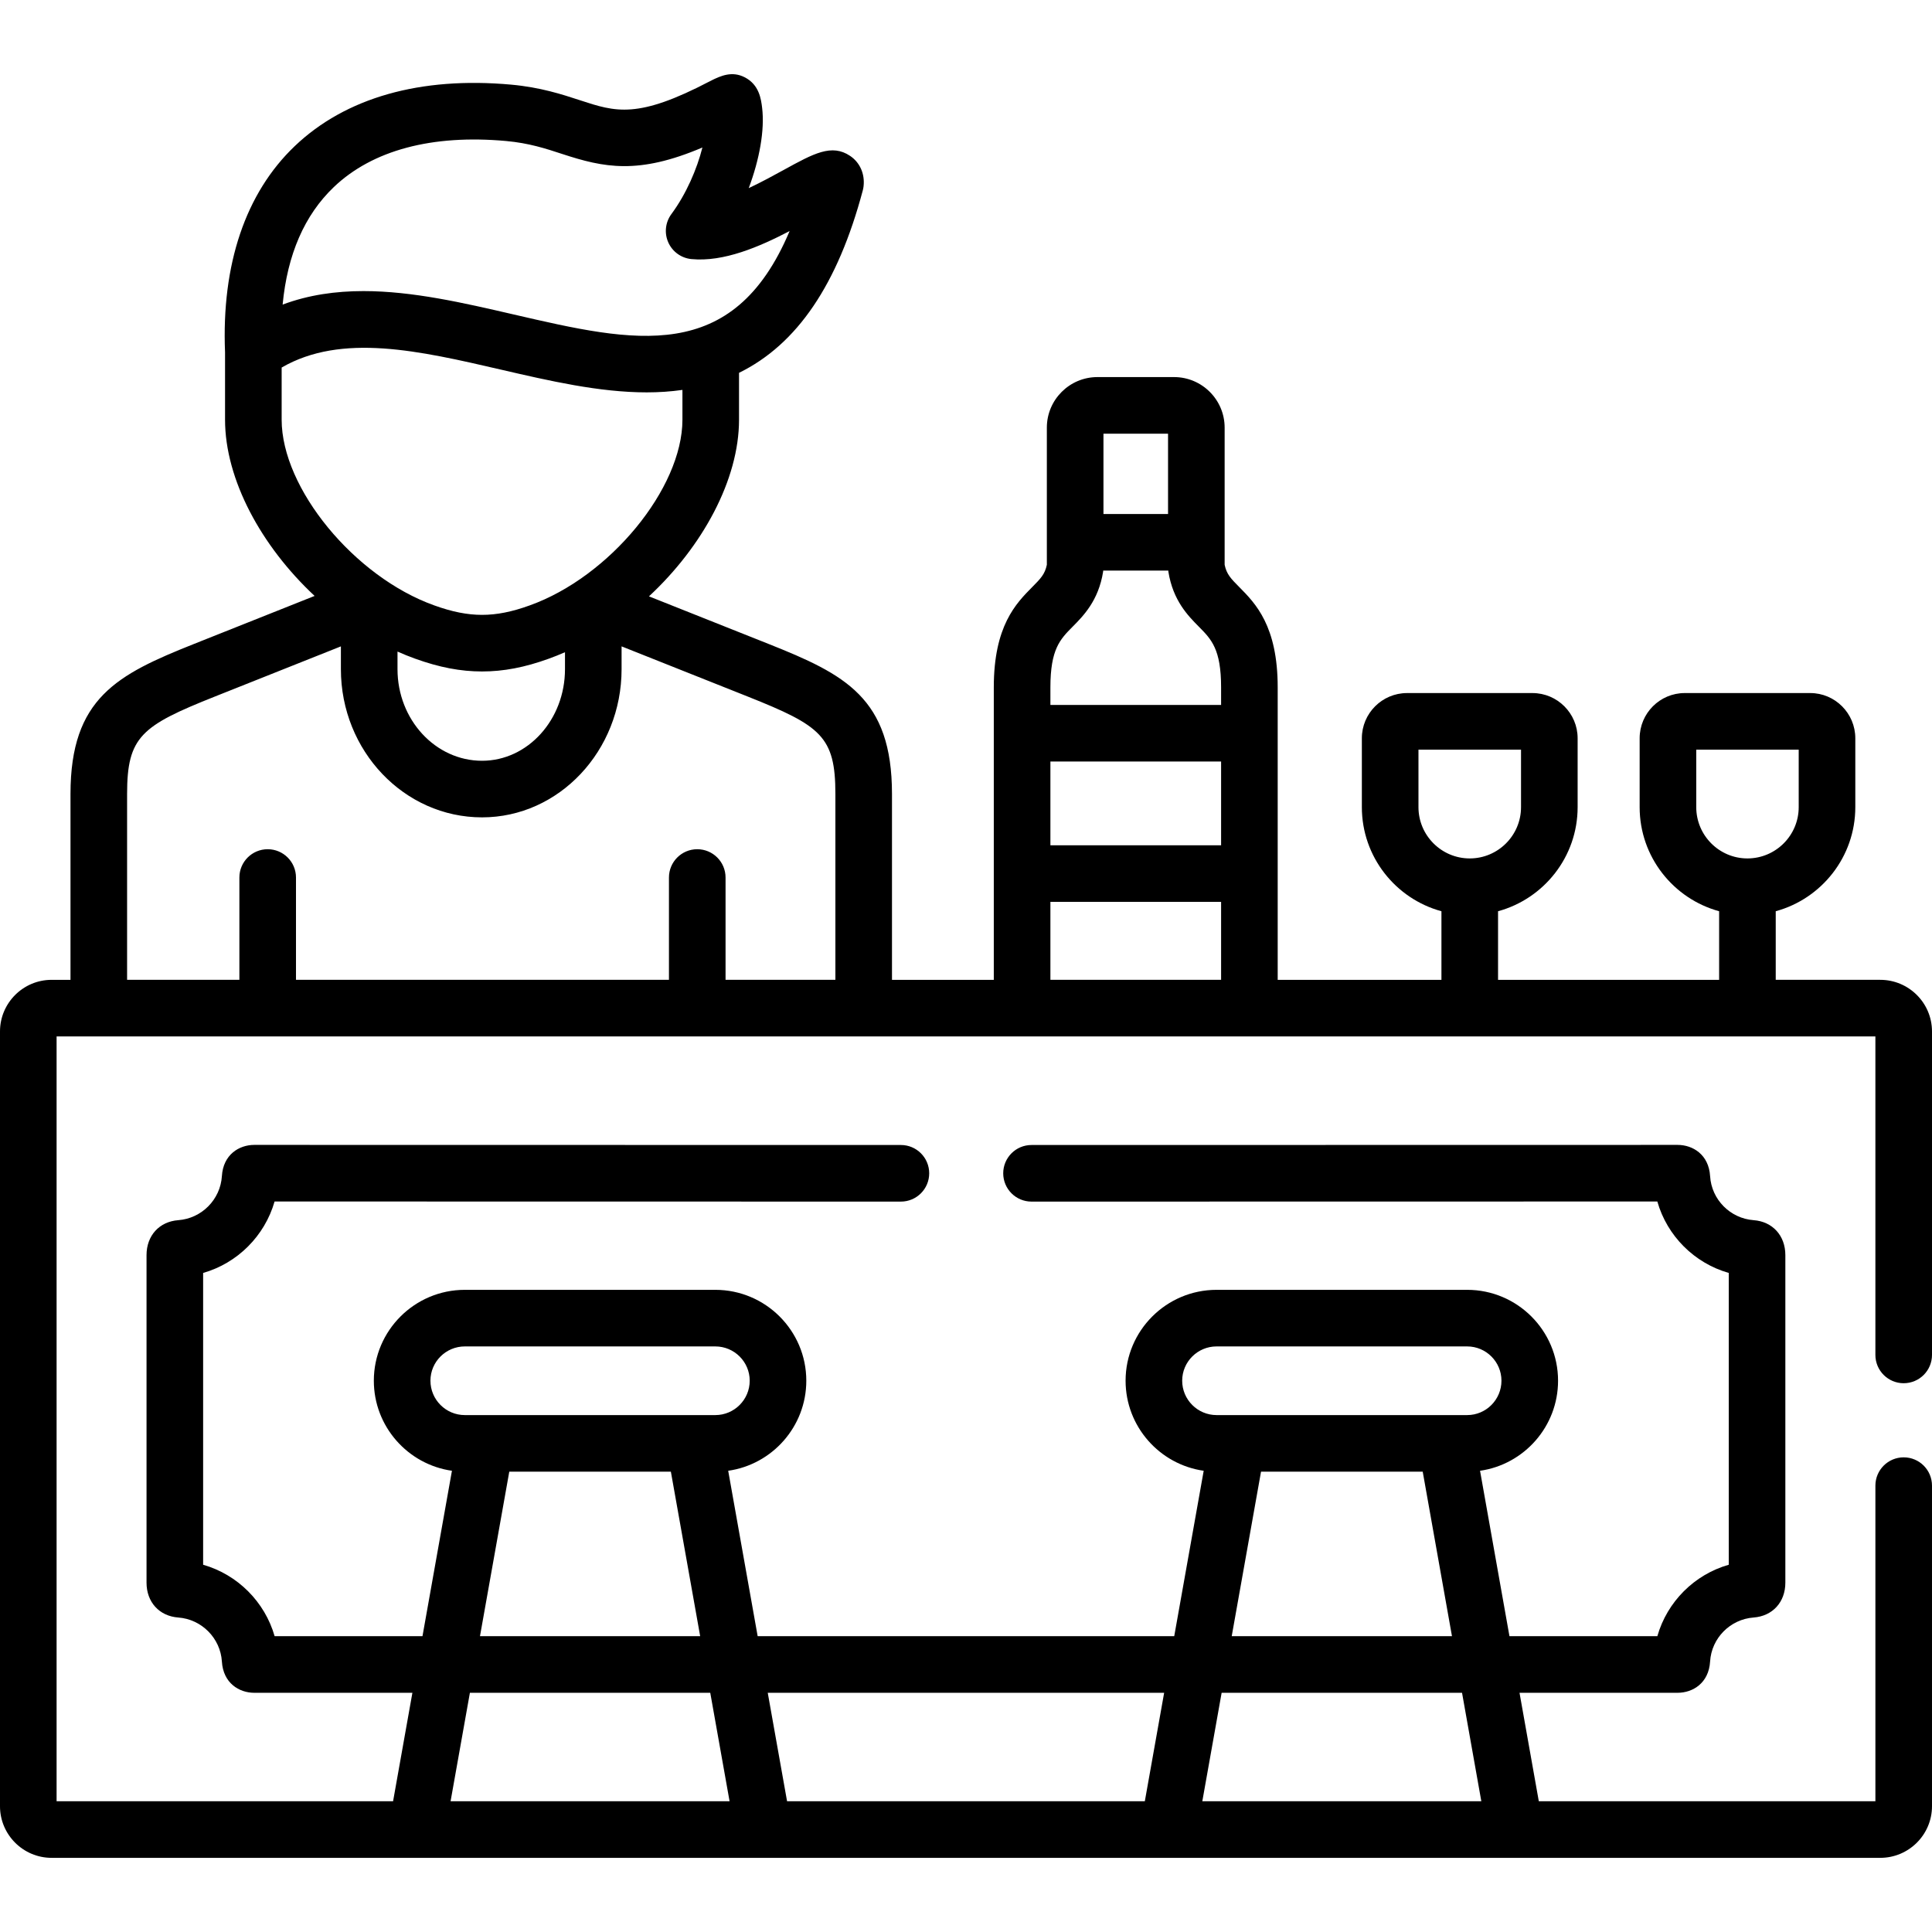 <svg id="Capa_1" enable-background="new 0 0 512 512" height="512" viewBox="0 0 512 512" width="512" xmlns="http://www.w3.org/2000/svg"><g><path d="m504.5 366.567c4.143 0 7.5-3.358 7.5-7.5v-85.722c0-7.543-6.149-13.68-13.708-13.68h-27.706v-18.179c12.137-3.304 21.09-14.416 21.09-27.585v-18.256c0-6.605-5.36-11.979-11.95-11.979h-33.251c-6.59 0-11.95 5.374-11.95 11.979v18.256c0 13.167 8.94 24.277 21.062 27.583v18.182h-58.588v-18.179c12.137-3.304 21.09-14.416 21.09-27.585v-18.256c0-6.605-5.373-11.979-11.979-11.979h-33.223c-6.605 0-11.979 5.374-11.979 11.979v18.256c0 13.169 8.953 24.281 21.09 27.585v18.179h-43.394v-77.514c0-16.294-5.897-22.248-10.204-26.596-2.177-2.197-3.337-3.369-3.856-5.881v-5.962-30.388c0-7.387-6.009-13.396-13.396-13.396h-20.325c-7.387 0-13.396 6.01-13.396 13.396v30.388 5.962c-.52 2.513-1.68 3.684-3.856 5.881-4.306 4.348-10.203 10.302-10.203 26.596v77.514h-26.981v-49.251c0-25.449-12.427-31.69-32.706-39.767l-31.698-12.61c14.209-13.193 23.868-30.925 23.868-46.811v-12.425c15.401-7.545 26.177-23.456 32.801-48.351.095-.357.163-.722.205-1.089.37-3.293-.968-6.305-3.58-8.056-4.864-3.259-9.622-.645-17.504 3.685-2.601 1.428-5.918 3.25-9.349 4.864 2.852-7.608 4.255-15.374 3.551-21.266-.282-2.299-.755-6.148-4.643-8.121-3.264-1.655-6.174-.505-9.146 1.031-19.22 10.072-24.978 8.183-34.513 5.055-4.644-1.523-10.422-3.419-18.191-4.124-24.069-2.187-43.909 3.446-57.367 16.288-13.052 12.453-19.433 31.355-18.473 54.667v17.842c0 15.84 9.602 33.517 23.735 46.698l-31.965 12.724c-20.293 8.083-32.73 14.328-32.73 39.766v49.251h-5.002c-7.543 0-13.68 6.137-13.68 13.68v205.319c0 7.543 6.137 13.68 13.68 13.68h484.612c7.559 0 13.708-6.137 13.708-13.68v-84.957c0-4.142-3.357-7.5-7.5-7.5s-7.5 3.358-7.5 7.5v83.637h-89.2l-5.111-28.74h41.886c4.041 0 8.273-2.564 8.62-8.299.37-6.181 5.324-11.189 11.515-11.649 5.04-.369 8.427-4.081 8.427-9.237v-86.8c0-5.174-3.387-8.897-8.418-9.265-6.199-.46-11.153-5.469-11.523-11.655-.347-5.729-4.579-8.293-8.621-8.293l-171.213.028c-4.143 0-7.5 3.359-7.499 7.501.001 4.143 3.359 7.5 7.501 7.499l165.845-.027c2.588 9.105 9.795 16.326 18.929 18.933v77.33c-9.125 2.604-16.329 9.82-18.924 18.936h-39.191l-7.796-43.84c11.67-1.663 20.675-11.729 20.675-23.866 0-13.279-10.804-24.083-24.083-24.083h-66.416c-13.295 0-24.11 10.804-24.11 24.083 0 12.137 9.015 22.204 20.7 23.866l-7.809 43.839h-110.395l-7.809-43.839c11.685-1.662 20.7-11.729 20.7-23.866 0-13.279-10.815-24.083-24.11-24.083h-66.388c-13.295 0-24.111 10.804-24.111 24.083 0 12.137 9.016 22.204 20.7 23.866l-7.808 43.839h-39.182c-2.605-9.105-9.82-16.327-18.946-18.934v-77.33c9.106-2.602 16.312-9.808 18.934-18.934l165.981.027h.001c4.142 0 7.499-3.357 7.5-7.499s-3.356-7.5-7.499-7.501l-171.355-.028c-4.026 0-8.245 2.564-8.591 8.278-.389 6.194-5.354 11.212-11.544 11.67-5.04.369-8.427 4.092-8.427 9.266v86.8c0 5.157 3.387 8.869 8.42 9.237 6.196.459 11.162 5.477 11.55 11.654.347 5.73 4.565 8.294 8.592 8.294h41.895l-5.119 28.74h-89.173v-202.681h482v84.402c0 4.142 3.357 7.5 7.5 7.5zm-54.976-152.666v-15.235h27.151v15.235c0 7.494-6.097 13.59-13.59 13.59-7.477 0-13.561-6.097-13.561-13.59zm-73.616 0v-15.235h27.18v15.235c0 7.494-6.097 13.59-13.59 13.59s-13.59-6.097-13.59-13.59zm16.657 263.443h-73.938l5.119-28.74h63.708zm-79.274-111.445c0-5.008 4.087-9.083 9.11-9.083h66.416c5.009 0 9.083 4.075 9.083 9.083 0 5.024-4.074 9.112-9.083 9.112h-66.416c-5.023 0-9.11-4.088-9.11-9.112zm20.893 24.112h42.851l7.752 43.594h-58.369zm-25.673 58.593-5.119 28.74h-94.812l-5.119-28.74zm-194.44-82.705c0-5.008 4.087-9.083 9.111-9.083h66.388c5.023 0 9.11 4.075 9.11 9.083 0 5.024-4.087 9.112-9.11 9.112h-66.388c-5.024 0-9.111-4.088-9.111-9.112zm20.893 24.112h42.824l7.765 43.594h-58.354zm-10.436 58.593h63.697l5.119 28.74h-73.935zm153.84-246.791h45.236v22.191h-45.236zm13.964-50.274c.017-.108.013-.218.026-.327h17.255c.013.109.009.219.026.327 1.229 7.633 5.203 11.644 8.104 14.573 3.274 3.306 5.861 5.917 5.861 16.04v4.661h-45.236v-4.661c0-10.123 2.586-12.734 5.86-16.04 2.902-2.928 6.875-6.94 8.104-14.573zm.096-36.611h17.116v21.285h-17.116zm-14.06 124.076h45.236v20.661h-45.236zm-173.027-66.332c1.54.685 3.095 1.317 4.666 1.879 6.416 2.315 12.053 3.394 17.739 3.394 5.7 0 11.332-1.08 17.688-3.385 1.445-.516 2.875-1.097 4.293-1.717v4.491c0 13.387-9.86 24.277-21.98 24.277-12.354 0-22.405-10.891-22.405-24.277v-4.662zm-16.87-123.103c10.234-9.765 26.026-13.984 45.656-12.202 6.071.551 10.545 2.018 14.871 3.438 11.077 3.634 20.148 5.52 37.147-1.716-1.423 5.663-4.272 12.313-8.218 17.643-1.606 2.172-1.922 5.04-.824 7.508s3.438 4.156 6.127 4.418c8.547.831 18.026-3.259 26.024-7.426-14.986 35.555-41.031 29.532-73.092 22.112-13.291-3.075-26.814-6.205-39.825-6.205-7.356 0-14.549 1.001-21.438 3.579 1.261-13.291 5.804-23.738 13.572-31.149zm-13.829 61.657v-13.826c15.928-9.209 36.471-4.455 58.14.559 12.862 2.976 26.026 6.022 38.599 6.022 3.2 0 6.361-.206 9.471-.653v7.898c0 18.19-19.285 41.644-40.497 49.219-4.699 1.705-8.706 2.499-12.607 2.499-3.896 0-7.915-.795-12.668-2.51-21.165-7.567-40.438-31.021-40.438-49.208zm-40.961 99.188c0-15.231 3.815-18.077 23.279-25.83l33.381-13.288v6.036c0 21.658 16.78 39.277 37.405 39.277 20.391 0 36.98-17.62 36.98-39.277v-6.038l33.406 13.289c19.443 7.744 23.254 10.588 23.254 25.83v49.251h-29.107v-27.112c0-4.142-3.357-7.5-7.5-7.5s-7.5 3.358-7.5 7.5v27.112h-98.84v-27.112c0-4.142-3.357-7.5-7.5-7.5s-7.5 3.358-7.5 7.5v27.112h-29.758z"/></g></svg>